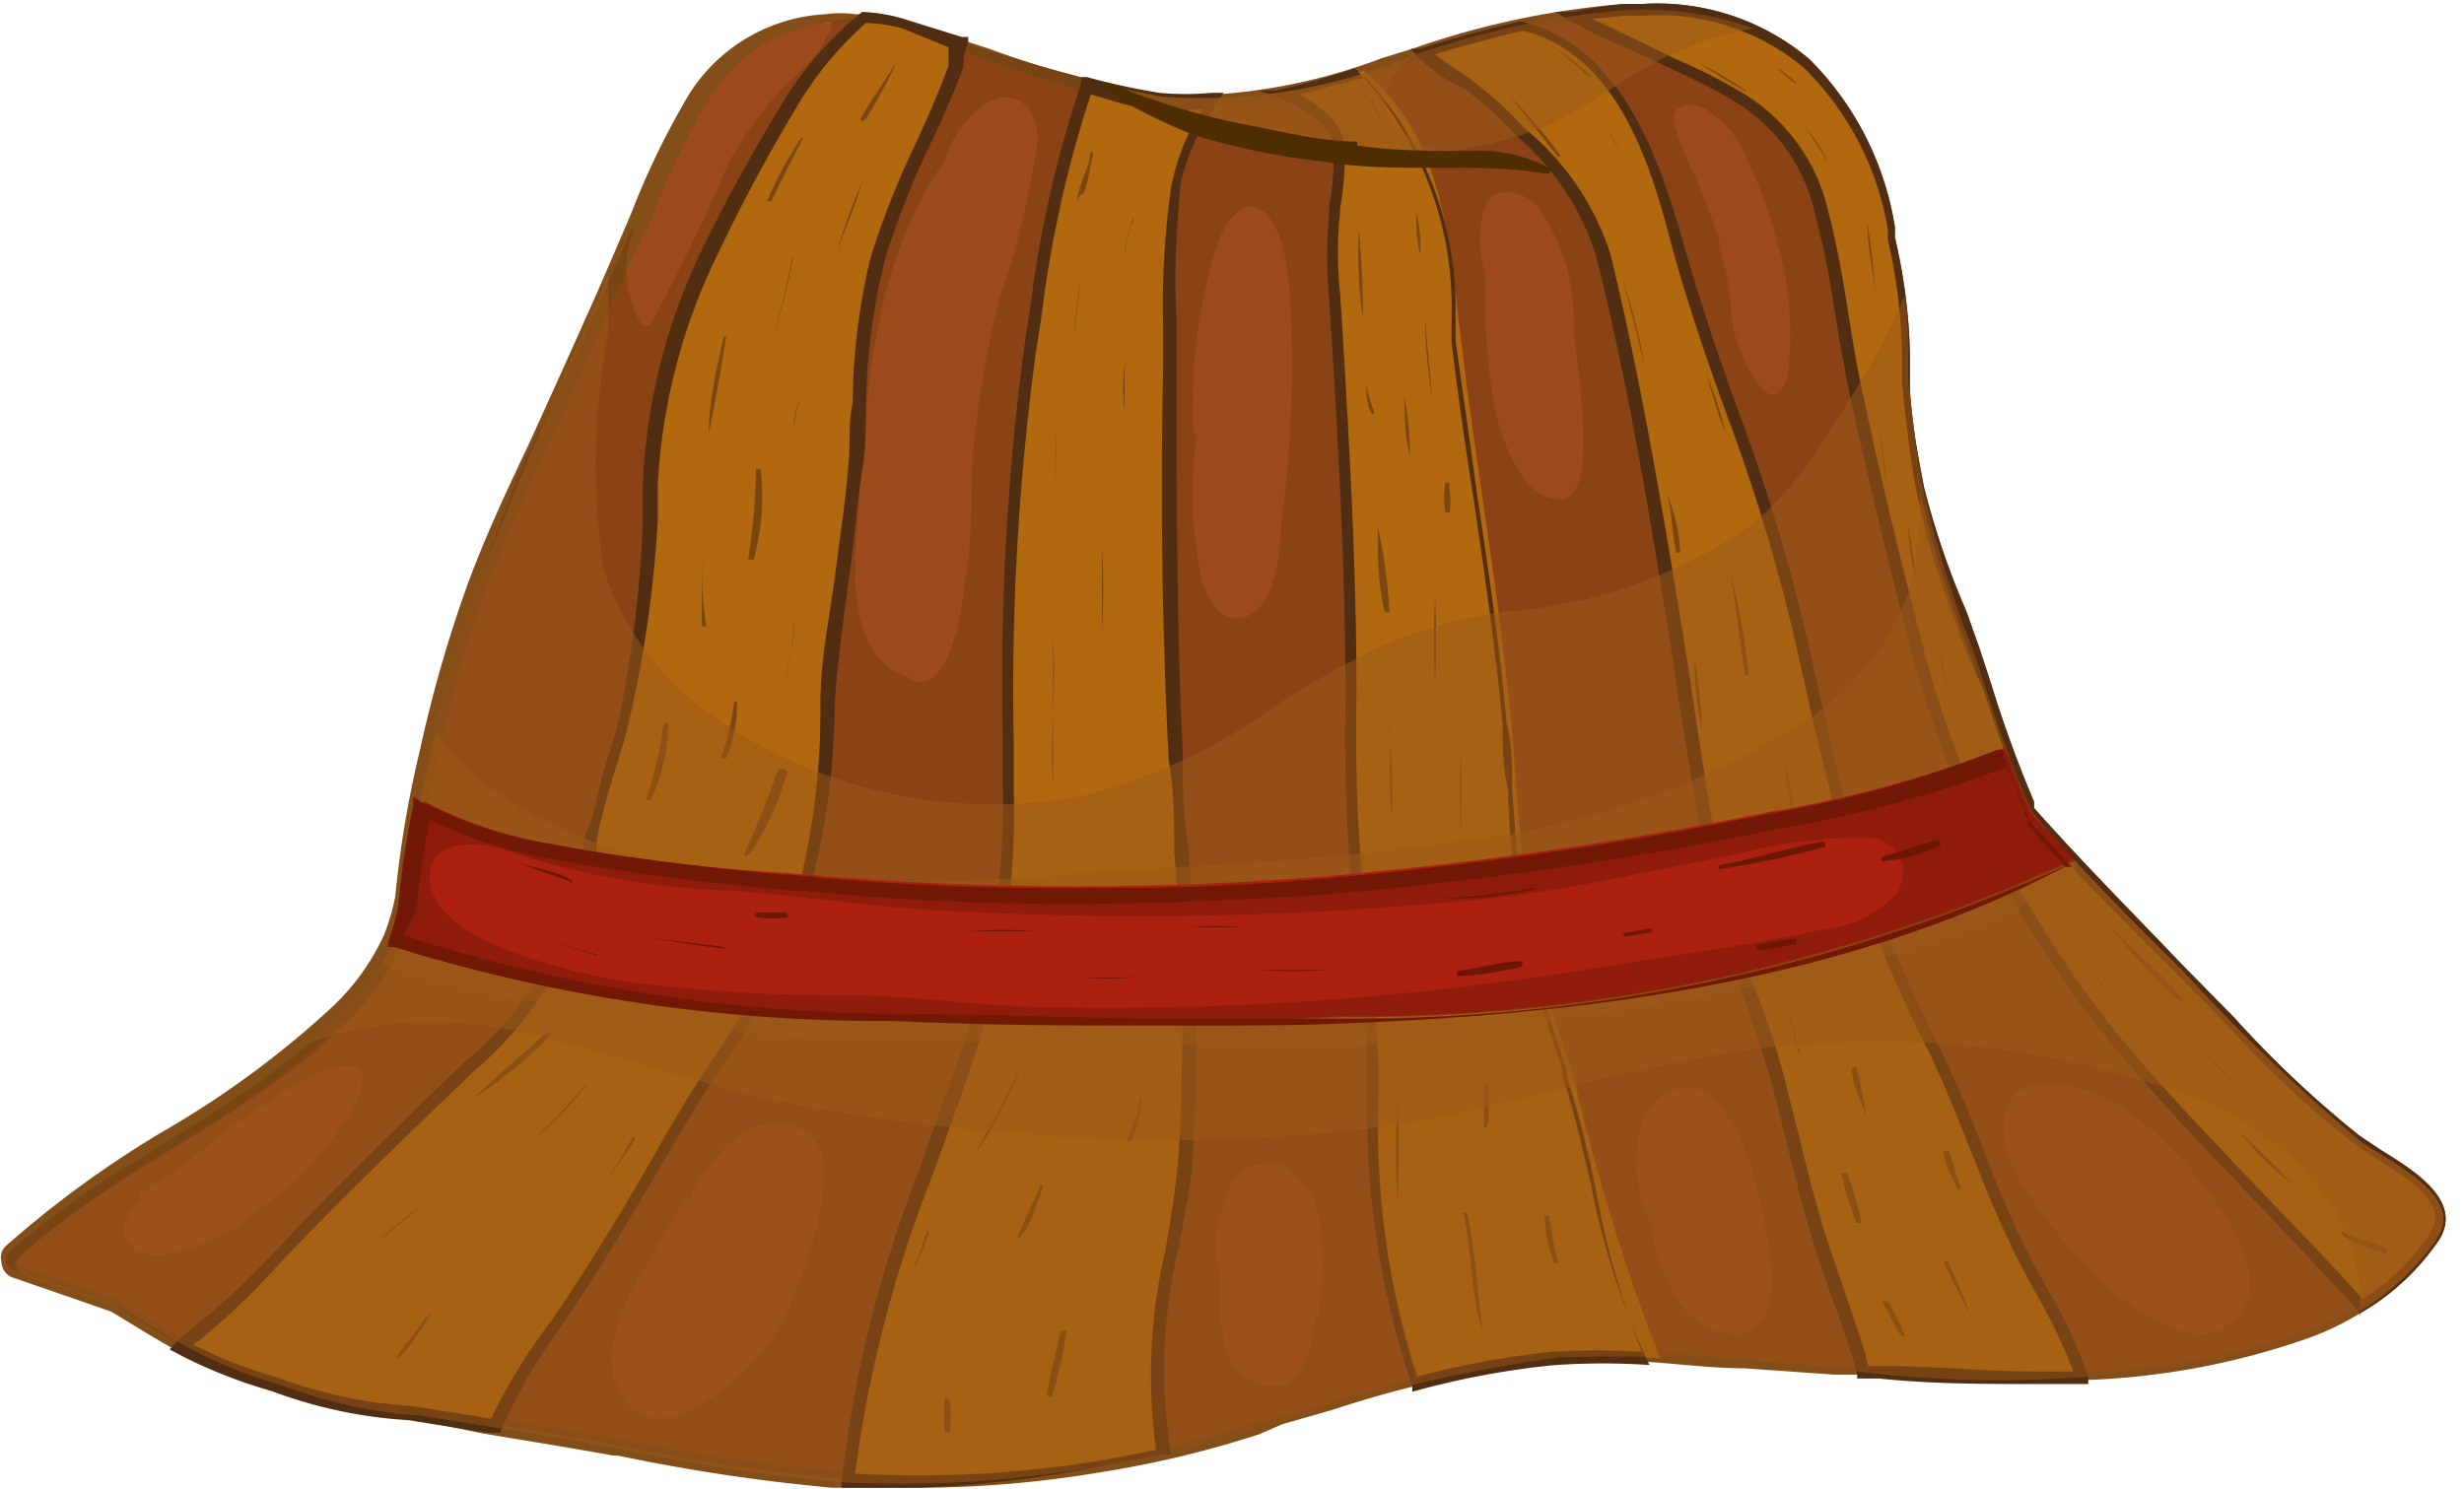 <svg xmlns="http://www.w3.org/2000/svg" viewBox="-0.018 -0.051 31.348 18.947"><title>Depositphotos_68062423_13</title><g data-name="Layer 2"><g data-name="Layer 1" style="isolation:isolate"><path d="M30 14.46a23.41 23.41 0 0 1-2.25-2.16c-.65-.64-1.3-1.29-1.9-2l-.07-.14c-.28-.63-.48-1.3-.7-1.95a15 15 0 0 1-.64-2.07c-.08-.45-.13-.9-.18-1.35v-.37a7.72 7.72 0 0 0-.21-1.58A3.87 3.87 0 0 0 23 .76a3.2 3.2 0 0 0-2.36-.68A10.61 10.61 0 0 0 18 .64a7 7 0 0 1-3.23.54 27.49 27.49 0 0 1-3.28-.94 1.75 1.75 0 0 0-.94 0 2.11 2.11 0 0 0-1.66 1 15.77 15.77 0 0 0-1 2.09c-.32.72-.63 1.44-1 2.16S6.3 6.79 6 7.5a16.67 16.67 0 0 0-.56 2 13.69 13.69 0 0 0-.33 1.89 3 3 0 0 1-.14.5 3 3 0 0 1-.69 1c-1.22 1.21-2.95 1.87-4.19 3a.14.14 0 0 0 .06.22l1.26.43c.31.19.62.39.94.55a6.25 6.25 0 0 0 1.13.44 5.85 5.85 0 0 0 1.72.37c.86.14 1.72.27 2.57.43a24.23 24.23 0 0 0 2.78.42A14.3 14.3 0 0 0 14 18.6a13.3 13.3 0 0 0 2-.48l.33-.08a18.88 18.88 0 0 1 3.49-.82 25.79 25.79 0 0 1 3.56.15 14.71 14.71 0 0 0 5.87-.37A3.41 3.41 0 0 0 31 15.69c.33-.55-.64-.96-1-1.23z" fill="#9d4b1c"/><path d="M11.63 18.88h-1.06a23.81 23.81 0 0 1-2.73-.41h-.06c-.55-.1-1.11-.19-1.65-.28L5.21 18a5.92 5.92 0 0 1-1.74-.37 6.31 6.31 0 0 1-1.13-.44c-.24-.12-.48-.27-.71-.41l-.23-.14-.4-.14-.87-.3A.22.22 0 0 1 0 16a.2.2 0 0 1 .05-.19 13.15 13.15 0 0 1 2-1.46 12 12 0 0 0 2.15-1.58 2.93 2.93 0 0 0 .67-.93 2.84 2.84 0 0 0 .14-.48 13.69 13.69 0 0 1 .32-1.89 16.78 16.78 0 0 1 .57-2c.23-.64.52-1.26.81-1.87l.1-.22c.26-.57.52-1.15.77-1.71l.19-.44.24-.56a10.09 10.09 0 0 1 .75-1.54 2.19 2.19 0 0 1 1.72-1 1.5 1.5 0 0 1 .39 0 2.18 2.18 0 0 1 .59.09c.36.1.73.23 1.08.34a13.58 13.58 0 0 0 2.17.6 3.83 3.83 0 0 0 .58 0 7.34 7.34 0 0 0 2.27-.47l.39-.12A10.6 10.6 0 0 1 20.63 0h.24A3 3 0 0 1 23 .7a3.87 3.87 0 0 1 1.09 2.14v.13a7.12 7.12 0 0 1 .19 1.46v.38c0 .39.09.87.18 1.34A10.29 10.29 0 0 0 25 7.73l.17.48.15.46a15.18 15.18 0 0 0 .54 1.48v.08c.62.7 1.3 1.38 1.89 2l.65.66A13.53 13.53 0 0 0 30 14.4l.27.18c.42.26 1.06.65.74 1.15A3.52 3.52 0 0 1 29.28 17a9.53 9.53 0 0 1-3.39.51c-.66 0-1.33 0-2-.07h-.58l-1.13-.08c-.55 0-1.13-.1-1.69-.1h-.73a14.45 14.45 0 0 0-2.83.63l-.63.18-.3.13a13.09 13.09 0 0 1-2 .48 14.09 14.09 0 0 1-2.37.2zM10.93.24a1.27 1.27 0 0 0-.35 0A2 2 0 0 0 9 1.21a9.83 9.83 0 0 0-.73 1.52L8 3.29l-.2.44c-.25.57-.51 1.15-.77 1.72l-.1.22c-.28.6-.57 1.23-.8 1.86a16.4 16.4 0 0 0-.56 2 13.48 13.48 0 0 0-.32 1.88 2.85 2.85 0 0 1-.15.52 3.07 3.07 0 0 1-.71 1 12.06 12.06 0 0 1-2.18 1.6A12.78 12.78 0 0 0 .18 16a.07.07 0 0 0 0 .05l.87.29.41.14.23.14c.23.14.46.29.7.41a6.3 6.3 0 0 0 1.11.43 5.92 5.92 0 0 0 1.71.36l.92.15c.54.09 1.11.18 1.66.28h.06a23.13 23.13 0 0 0 2.71.41 14.19 14.19 0 0 0 3.44-.13 13.33 13.33 0 0 0 1.94-.47l.34-.08.63-.18a14.82 14.82 0 0 1 2.87-.64h.74c.57 0 1.15 0 1.71.1l1.12.08h.58c.65 0 1.32.07 2 .07a9.38 9.38 0 0 0 3.33-.5 3.4 3.4 0 0 0 1.69-1.25c.22-.35-.18-.64-.69-.95l-.28-.19A13.35 13.35 0 0 1 28.32 13l-.65-.66c-.59-.59-1.28-1.27-1.91-2v-.13a15.51 15.51 0 0 1-.55-1.49L25 8.26l-.17-.48a10.51 10.51 0 0 1-.47-1.6c-.09-.47-.14-1-.18-1.36v-.38A6.86 6.86 0 0 0 24 3v-.13A3.75 3.75 0 0 0 22.93.81a2.88 2.88 0 0 0-2.06-.66h-.23A10.49 10.49 0 0 0 18 .72l-.39.12a7.47 7.47 0 0 1-2.28.47 3.78 3.78 0 0 1-.61 0 14 14 0 0 1-2.2-.6c-.35-.12-.71-.24-1.07-.34a1.94 1.94 0 0 0-.52-.13z" fill="#844e19"/><path d="M30 14.46a23.41 23.41 0 0 1-2.25-2.16c-.65-.64-1.3-1.29-1.9-2l-.07-.14c-.28-.63-.48-1.3-.7-1.95a15 15 0 0 1-.64-2.07c-.08-.45-.13-.9-.18-1.35v-.37a7.72 7.72 0 0 0-.21-1.58A3.87 3.87 0 0 0 23 .76a3.2 3.2 0 0 0-2.36-.68A10.61 10.61 0 0 0 18 .64a7 7 0 0 1-3.23.54 27.49 27.49 0 0 1-3.28-.94 1.75 1.75 0 0 0-.94 0 .24.24 0 0 1 0 .07A1.67 1.67 0 0 1 10 1a5.81 5.81 0 0 0-.74 1 22.57 22.57 0 0 1-1 2.07.08.08 0 0 1-.12 0 1.4 1.4 0 0 1-.1-1.18v-.08l-.17.39c-.32.72-.63 1.44-1 2.16S6.3 6.79 6 7.5a16.67 16.67 0 0 0-.56 2 13.69 13.69 0 0 0-.33 1.89 3 3 0 0 1-.14.5 3 3 0 0 1-.69 1c-1.22 1.21-2.95 1.87-4.19 3a.14.14 0 0 0 .06.22l1.26.43c.31.19.62.39.94.55a6.25 6.25 0 0 0 1.13.44 5.85 5.85 0 0 0 1.72.37c.86.14 1.72.27 2.57.43a24.23 24.23 0 0 0 2.78.42A14.3 14.3 0 0 0 14 18.6a13.3 13.3 0 0 0 2-.48l.33-.08a18.88 18.88 0 0 1 3.49-.82 25.79 25.79 0 0 1 3.56.15 14.71 14.71 0 0 0 5.87-.37A3.41 3.41 0 0 0 31 15.69c.33-.55-.64-.96-1-1.23zm-26.73.89a2.59 2.59 0 0 1-1.27.58c-.25 0-.52-.18-.42-.44a1.05 1.05 0 0 1 .19-.29.07.07 0 0 1 0-.08L2 15a4.6 4.6 0 0 1 .38-.27 8.62 8.62 0 0 1 1.58-1.09c.15-.07.6-.26.63 0s-.29.7-.49.94a3.73 3.73 0 0 1-.84.77zm3.47.46a5.45 5.45 0 0 1-1.12 1.1.9.9 0 0 1-1.33-.3c-.23-.46.39-1.1.68-1.41.51-.53 1.1-1 1.63-1.47a.07.07 0 0 1 .11 0 .55.55 0 0 1 .62 0c.83.5-.18 1.6-.6 2.08zm3.72-.68A5.25 5.25 0 0 1 9.79 17c-.3.45-1.5 1.58-1.94.63-.36-.8.52-1.72.83-2.42a.08.08 0 0 1 .09 0v-.06c.23-.38.59-.94 1.13-.9s.63.52.55.88zM10.53 4c-.06.53-.05 1.06-.06 1.59s.05 1.63-.54 2.13-.82-.82-.86-1.06a5.65 5.65 0 0 1 .07-2.63c.27-.9.74-1.73 1.07-2.61.17-.41.44-.83.91-.69.65.2 0 1.37-.15 1.68A4.63 4.63 0 0 0 10.53 4zm1 4.56c-.69-.21-.69-1.13-.66-1.67C11 5.28 11 3.4 12 2a1.32 1.32 0 0 1 .57-.76c.4-.18.63.16.61.5a10.51 10.51 0 0 1-.48 2 12.89 12.89 0 0 0-.33 1.89c-.05.54 0 1.09-.1 1.63-.03.23-.14 1.53-.69 1.35zm2.08 8c-.1.42-.47 2-1.23 1.72-.46-.17-.54-.77-.5-1.15a7.94 7.94 0 0 1 .37-1.56c.08-.4.26-.72.65-.78 1.1-.15.88 1.21.75 1.79zm1.06-13c-.08.54-.12 1.1-.17 1.64s-.16 1.29-.17 1.94a2.83 2.83 0 0 1-.25 1.4.08.08 0 0 1-.11 0c-.48-.21-.44-1.09-.46-1.49s0-1 0-1.56a8 8 0 0 1 0-1.11v-.33a.06.06 0 0 1 0-.06 9.28 9.28 0 0 1 .29-1.19c.06-.23.18-.68.52-.67a.45.45 0 0 1 .43.41 3.32 3.32 0 0 1-.04 1.05zm.49 1.88v-.35A6.47 6.47 0 0 1 15.49 3c.07-.18.28-.55.55-.37s.35.84.36 1.2a15 15 0 0 1-.12 2.79c0 .32-.07 1-.41 1.16s-.54-.23-.6-.46a5.12 5.12 0 0 1-.06-1.85zm1.54 11.27c0 .25-.1.79-.43.87a.65.65 0 0 1-.71-.54 2.86 2.86 0 0 1-.05-.83 1.68 1.68 0 0 1 .15-1.21.55.55 0 0 1 .68-.2 1 1 0 0 1 .44.86 4.39 4.39 0 0 1-.03 1.07zm1-10.44l-.06-.35a8.39 8.39 0 0 1-.29-1.65 2.4 2.4 0 0 1 .27-1.51.08.08 0 0 1 .1 0c.3.13.41.53.48.8a9.39 9.39 0 0 1 .2 1.33c.08.85.36 1.95-.13 2.73a.08.08 0 0 1-.12 0c-.34-.29-.33-.9-.4-1.33zm1.51 10.56c-.52 0-.75-.61-.88-1.13s-.35-1.09.06-1.31c.71-.38 1.06.64 1.19 1.1s.42 1.38-.32 1.36zm.58-10.54c-.46 0-.71-.8-.78-1.09a8.11 8.11 0 0 1-.13-1.76 1.45 1.45 0 0 1 0-.88c.13-.27.48-.17.65 0A2.44 2.44 0 0 1 20 4.07c0 .34.37 2.19-.16 2.24zm.83-3.23s-.08-.17-.12-.25c-.18-.33-.57-.79-.42-1.18a.08.08 0 0 1 .09-.05c.73.27.68 1.2.92 1.77S22 5 21.52 5.73a.08.08 0 0 1-.12 0 2.25 2.25 0 0 1-.55-1.26 12.78 12.78 0 0 1-.18-1.39zm1.48 13.86c-.71 0-1-.7-1.1-1.35a2.4 2.4 0 0 1-.18-.61c-.06-.36 0-.92.37-1.11s.65.11.8.34a3.27 3.27 0 0 1 .37 1c.07.34.45 1.69-.26 1.73zm.64-12.32c0 .14-.12.55-.35.28A1.78 1.78 0 0 1 22 3.79a3.81 3.81 0 0 0-.14-.69v-.07c-.09-.3-.21-.6-.33-.88a3.61 3.61 0 0 1-.25-.63c-.06-.23.19-.28.37-.2a1.36 1.36 0 0 1 .6.75 5.14 5.14 0 0 1 .35 1 4.13 4.13 0 0 1 .14 1.53zm2.16 12.22c-.35.18-.85-.4-1-.61a4.78 4.78 0 0 1-.55-1.46.94.94 0 0 1 0-.91c.55-.76 1.21.83 1.35 1.18a5.88 5.88 0 0 1 .3.98c.06.26.17.69-.1.82zm3.69-.38a.66.66 0 0 1-.81.46 2.76 2.76 0 0 1-1.25-.85 5 5 0 0 1-.74-.92 2 2 0 0 1-.19-.3c-.15-.29-.26-.94.2-1.05.92-.23 1.83.73 2.28 1.34.25.35.63.88.51 1.33z" style="mix-blend-mode:multiply" fill="#442600" opacity=".2"/><path d="M7.06 16.79c.56-.81 1.05-1.67 1.55-2.52A17.74 17.74 0 0 0 10 11.74a9.81 9.81 0 0 0 .47-2.85c.07-1 .26-2 .35-3a14.92 14.92 0 0 1 .28-2.71c.24-.85.69-1.61 1-2.44l.11-.31-.72-.19A2.15 2.15 0 0 0 11 .16a4.57 4.57 0 0 0-.88 1.06c-.4.63-.77 1.29-1.1 2a7.61 7.61 0 0 0-.75 2.94A18.7 18.7 0 0 1 8 9.05c-.11.48-.3 1-.4 1.44a11 11 0 0 1-.24 1.16 4.65 4.65 0 0 1-1.38 1.88c-.79.76-1.58 1.52-2.33 2.31a11.36 11.36 0 0 1-1.09 1.07l-.2.16h.07a6.25 6.25 0 0 0 1.13.44 5.85 5.85 0 0 0 1.72.37l1.07.17a6.8 6.8 0 0 1 .71-1.26z" fill="#b1680e"/><path d="M6.35 18.18h-.17l-1-.16a5.92 5.92 0 0 1-1.74-.37 6.31 6.31 0 0 1-1.13-.44l-.17-.09.11-.12.2-.17a8.84 8.84 0 0 0 .91-.83l.18-.19c.76-.81 1.56-1.58 2.33-2.33a4.56 4.56 0 0 0 1.36-1.85 5.74 5.74 0 0 0 .17-.76c0-.13 0-.27.07-.4s.13-.52.21-.77.14-.44.19-.67a14.9 14.9 0 0 0 .29-2.47v-.45a7.63 7.63 0 0 1 .76-3 22.31 22.31 0 0 1 1.11-2A4.6 4.6 0 0 1 10.95.1a2.2 2.2 0 0 1 .5.08l.77.24h.08v.07l-.06.18V.8c-.13.35-.28.69-.43 1a10.78 10.78 0 0 0-.56 1.42A8 8 0 0 0 11 5.08c0 .29 0 .58-.05.87s-.1.88-.16 1.31-.15 1.09-.19 1.64v.15a9.35 9.35 0 0 1-.46 2.71 10.1 10.1 0 0 1-1 1.79c-.16.25-.32.5-.47.76l-.1.17c-.46.78-.93 1.59-1.45 2.35a6.75 6.75 0 0 0-.75 1.29zm-3.91-1.12a6.27 6.27 0 0 0 1.08.42 5.92 5.92 0 0 0 1.71.36l1 .16A7.24 7.24 0 0 1 7 16.75c.52-.76 1-1.56 1.44-2.34l.1-.17c.15-.26.31-.51.47-.76a10 10 0 0 0 1-1.76A9.2 9.2 0 0 0 10.42 9v-.11c0-.55.12-1.11.19-1.65s.12-.86.16-1.3 0-.58.06-.86a8.09 8.09 0 0 1 .23-1.86 10.67 10.67 0 0 1 .57-1.44c.15-.33.3-.66.42-1V.55l-.59-.24A2 2 0 0 0 11 .24a4.41 4.41 0 0 0-.84 1A21.85 21.85 0 0 0 9.1 3.21a7.54 7.54 0 0 0-.75 2.92v.45A15.1 15.1 0 0 1 8 9.06c-.05.23-.12.46-.19.68s-.15.5-.21.76 0 .26-.07.39a5.75 5.75 0 0 1-.17.78A4.72 4.72 0 0 1 6 13.59c-.77.74-1.57 1.51-2.33 2.3l-.18.19a8.88 8.88 0 0 1-.93.89z" fill="#512d12"/><path d="M15.06 14.6a38.83 38.83 0 0 0-.13-5q-.12-2.52-.07-5A15.06 15.06 0 0 1 15 2.29a2.93 2.93 0 0 1 .46-1.07 3.64 3.64 0 0 1-.69 0 8.56 8.56 0 0 1-.92-.2 17.27 17.27 0 0 0-.73 3.37 36.38 36.38 0 0 0-.28 5.58 10 10 0 0 1-.27 2.56c-.22.79-.51 1.56-.79 2.33a15.6 15.6 0 0 0-1 4A14.23 14.23 0 0 0 14 18.6l.77-.15c-.28-1.27.23-2.57.29-3.85z" fill="#b1680e"/><path d="M11.64 18.88h-.95v-.08a15.7 15.7 0 0 1 1-4l.17-.49c.22-.6.44-1.22.61-1.84a9.9 9.9 0 0 0 .27-2.54v-.62a32.11 32.11 0 0 1 .28-5l.07-.45A14.61 14.61 0 0 1 13.74 1V.93h.07a9 9 0 0 0 .92.2 3.65 3.65 0 0 0 .67 0h.15l-.08.12a2.93 2.93 0 0 0-.46 1A10.64 10.64 0 0 0 14.95 4v.55c0 1.66 0 3.35.08 5 0 .39 0 .78.07 1.16a27.32 27.32 0 0 1 .06 3.84c0 .42-.11.85-.18 1.26a6.64 6.64 0 0 0-.11 2.57v.07h-.08l-.78.15a14.28 14.28 0 0 1-2.37.28zm-.78-.18a14.22 14.22 0 0 0 3.14-.17l.69-.13a7 7 0 0 1 .12-2.55c.07-.41.14-.84.17-1.25a27.09 27.09 0 0 0-.06-3.82c0-.39 0-.77-.07-1.16a69.97 69.97 0 0 1-.07-5v-.54a10.61 10.61 0 0 1 .1-1.74 2.77 2.77 0 0 1 .4-1 3.65 3.65 0 0 1-.56 0c-.27 0-.55-.1-.86-.19a14.82 14.82 0 0 0-.63 2.84l-.07.45a32.06 32.06 0 0 0-.28 5v.61a10.1 10.1 0 0 1-.27 2.58c-.17.63-.4 1.25-.61 1.85l-.18.49a15.85 15.85 0 0 0-.96 3.74z" fill="#512d12"/><path d="M20 13.64a13.16 13.16 0 0 1-.58-2.2c-.11-.75-.14-1.51-.21-2.27-.15-1.64-.45-3.27-.64-4.9-.16-1.27-.21-2.56-1.24-3.42-.35.11-.69.21-1 .28.34.16.7.37.73.72a3.77 3.77 0 0 1-.07.82 4.71 4.71 0 0 0 0 1c.11 1.71.21 3.42.21 5.14a22.54 22.54 0 0 0 .1 2.66c.09.73.16 1.45.18 2.19a11.31 11.31 0 0 0 .57 3.9 10.44 10.44 0 0 1 1.78-.33 9.39 9.39 0 0 1 1.27 0 26.16 26.16 0 0 1-1.1-3.59z" fill="#b1680e"/><path d="M17.95 17.66v-.07a10.76 10.76 0 0 1-.57-3.73v-.19c0-.64-.08-1.31-.18-2.18a22.57 22.57 0 0 1-.1-2.65c0-1.7-.1-3.4-.21-5.13a5 5 0 0 1 0-1v-.12a3.6 3.6 0 0 0 .06-.74c0-.31-.36-.5-.68-.65L16 1.1h.22a10.45 10.45 0 0 0 1-.28 4.36 4.36 0 0 1 1.23 3.14v.34c.08.68.18 1.36.28 2 .14.94.28 1.92.37 2.88 0 .27 0 .55.07.82 0 .48.07 1 .14 1.45a12.91 12.91 0 0 0 .55 2.1v.09c.15.45.25.92.36 1.37a10.13 10.13 0 0 0 .69 2.19l.06.12H21a9 9 0 0 0-1.25 0 10.61 10.61 0 0 0-1.77.33zM16.51 1.15c.29.16.56.36.58.68a3.56 3.56 0 0 1-.06.77v.06a4.66 4.66 0 0 0 0 1c.11 1.74.21 3.44.21 5.14a22.12 22.12 0 0 0 .1 2.63c.11.88.16 1.55.18 2.19v.19a10.89 10.89 0 0 0 .48 3.66 10.46 10.46 0 0 1 1.73-.32 9.09 9.09 0 0 1 1.14 0 10.8 10.8 0 0 1-.6-2.15c-.1-.45-.21-.92-.36-1.36v-.09a12.76 12.76 0 0 1-.55-2.12c-.07-.49-.11-1-.14-1.46 0-.27 0-.55-.07-.82-.09-1-.23-1.93-.37-2.87-.09-.66-.19-1.35-.28-2v-.34a4.31 4.31 0 0 0-1.14-3c-.31.06-.58.15-.85.21z" fill="#512d12"/><path d="M25.73 16c-.39-.75-.64-1.54-1-2.3a20.18 20.18 0 0 1-1.11-2.7c-.28-.92-.48-1.86-.7-2.8a22.94 22.94 0 0 0-.8-2.87 35.4 35.4 0 0 1-.73-2.2c-.31-1.06-.74-2.57-2-2.87-.43.1-.86.22-1.27.35a3.84 3.84 0 0 0 .55.41 4.65 4.65 0 0 1 .65.58 3.5 3.5 0 0 1 1.11 1.6c.42 1.75.71 3.53 1 5.31.15.93.28 1.86.46 2.79s.53 1.51.74 2.28.39 1.66.66 2.46c.16.45.33.9.45 1.36.92 0 1.85.11 2.77.07a9.14 9.14 0 0 0-.78-1.47z" fill="#b1680e"/><path d="M25.89 17.56c-.66 0-1.34 0-2-.07h-.28v-.05c-.09-.34-.21-.68-.33-1l-.12-.35c-.19-.54-.32-1.1-.46-1.65-.07-.28-.13-.55-.21-.82s-.21-.65-.33-1a8.46 8.46 0 0 1-.41-1.32c-.14-.75-.26-1.51-.38-2.25l-.08-.54c-.26-1.64-.55-3.5-1-5.3a3.33 3.33 0 0 0-1-1.52l-.07-.07a4.5 4.5 0 0 0-.62-.55L18.45 1A2.59 2.59 0 0 1 18 .66l-.07-.09h.12c.41-.13.84-.25 1.28-.35 1.35.32 1.8 1.89 2.1 2.93.19.66.42 1.36.73 2.2A23.52 23.52 0 0 1 23 8.19l.05.23c.19.85.39 1.72.64 2.57a17.25 17.25 0 0 0 1 2.35l.15.33c.15.32.28.66.41 1s.36.89.58 1.32l.2.36a5.9 5.9 0 0 1 .52 1.12v.09h-.67zm-2.14-.23h.16c.65 0 1.32.07 2 .07h.45a6.57 6.57 0 0 0-.48-1l-.2-.37a14.37 14.37 0 0 1-.58-1.33c-.13-.32-.26-.65-.41-1l-.15-.33a17.16 17.16 0 0 1-1-2.37c-.26-.85-.46-1.73-.65-2.58l-.05-.23A23 23 0 0 0 22 5.36c-.31-.84-.54-1.54-.73-2.21C21 2.1 20.59.65 19.36.34c-.38.09-.76.19-1.12.3a3.74 3.74 0 0 0 .31.22l.13.09a4.81 4.81 0 0 1 .64.57l.07.07a3.43 3.43 0 0 1 1.08 1.59c.44 1.81.73 3.67 1 5.31l.08.55c.11.73.23 1.5.38 2.24a8.22 8.22 0 0 0 .4 1.3c.12.32.24.65.33 1l.21.82c.13.54.27 1.1.46 1.63l.12.35c.1.3.22.62.3.94z" fill="#512d12"/><path d="M30 14.46a23.41 23.41 0 0 1-2.25-2.16c-.65-.64-1.3-1.29-1.9-2l-.07-.14c-.28-.63-.48-1.3-.7-1.95a15 15 0 0 1-.64-2.07c-.08-.45-.13-.9-.18-1.35v-.37a7.72 7.72 0 0 0-.21-1.58A3.87 3.87 0 0 0 23 .76a3.2 3.2 0 0 0-2.36-.68 5.88 5.88 0 0 0-.64.06c.26.16.58.28.82.4.4.2.83.37 1.21.6a2.29 2.29 0 0 1 1.15 1.5c.2.76.28 1.54.44 2.31q.31 1.52.71 3a13.27 13.27 0 0 0 2.53 5.17c1 1.2 2.14 2.28 3.18 3.44a2.91 2.91 0 0 0 1-.9c.29-.52-.68-.93-1.04-1.2z" fill="#b1680e"/><path d="M30 16.7v-.05c-.42-.47-.86-.92-1.28-1.37-.64-.67-1.3-1.35-1.9-2.08A13.22 13.22 0 0 1 24.24 8c-.26-1-.5-2-.72-3-.06-.31-.12-.63-.17-.93-.07-.46-.15-.92-.27-1.37A2.22 2.22 0 0 0 22 1.21c-.25-.15-.52-.28-.79-.4l-.42-.2-.28-.12a5.51 5.51 0 0 1-.56-.28L19.77.1h.22a6.19 6.19 0 0 1 .64-.1h.24A3 3 0 0 1 23 .7a3.87 3.87 0 0 1 1.09 2.14v.13a7.12 7.12 0 0 1 .19 1.46v.38c0 .39.09.87.18 1.34A10.29 10.29 0 0 0 25 7.73l.17.48.15.46a15.18 15.18 0 0 0 .54 1.48v.08c.62.7 1.3 1.38 1.89 2l.65.66A13.53 13.53 0 0 0 30 14.4l.27.18c.42.26 1.06.65.74 1.15a3 3 0 0 1-1 .93zM20.24.19l.34.16.27.13.41.2c.27.12.55.25.8.4a2.37 2.37 0 0 1 1.18 1.55c.12.46.2.93.27 1.39.05.3.1.62.17.93.21 1 .45 2 .71 3a13.14 13.14 0 0 0 2.52 5.14c.59.72 1.25 1.4 1.89 2.07.41.43.84.87 1.24 1.32a2.81 2.81 0 0 0 .86-.84c.22-.35-.18-.64-.69-.95l-.28-.19a13.35 13.35 0 0 1-1.61-1.5c-.21-.22-.43-.44-.65-.66-.59-.59-1.28-1.27-1.91-2v-.14a15.51 15.51 0 0 1-.55-1.49L25 8.26l-.17-.48a10.51 10.51 0 0 1-.47-1.6c-.09-.47-.14-1-.18-1.36v-.38A6.86 6.86 0 0 0 24 3v-.13A3.75 3.75 0 0 0 22.93.81a2.88 2.88 0 0 0-2.06-.66h-.23z" fill="#512d12"/><path d="M10.17 1.71a5.19 5.19 0 0 0-.43.8h.06c.12-.28.27-.54.4-.81.02 0-.02-.01-.03.01z" fill="#7b4710"/><path d="M10.06 3.24c-.06.34-.16.67-.23 1 .08-.34.18-.67.24-1h-.01z" fill="#7b4710"/><path d="M10.19 4.88a4.15 4.15 0 0 0-.11.5c0-.17.07-.33.11-.5s0-.02 0 0z" fill="#7b4710"/><path d="M9.19 4.23C9.1 4.64 9 5.05 9 5.47c.08-.41.16-.83.22-1.24h-.03z" fill="#7b4710"/><path d="M10.94 2.29a7.13 7.13 0 0 0-.31.86c.1-.29.23-.56.31-.86.06-.01.01-.02 0 0z" fill="#7b4710"/><path d="M11.35.8c-.14.22-.29.43-.42.66 0 0 0 .07.07 0a6.81 6.81 0 0 0 .37-.68s-.02.01-.02.02z" fill="#7b4710"/><path d="M9.66 5.92H9.6a8.29 8.29 0 0 1-.1 1.15h.07a3 3 0 0 0 .09-1.15z" fill="#7b4710"/><path d="M8.91 7v.92h.06c-.05-.27-.06-.58-.06-.92z" fill="#7b4710"/><path d="M10.09 7.85c0 .25-.07.49-.11.74a5.34 5.34 0 0 0 .11-.74z" fill="#7b4710"/><path d="M9.32 8.89a3.36 3.36 0 0 1-.16.69s.05.05.07 0a1.82 1.82 0 0 0 .13-.7s-.04-.01-.04.01z" fill="#7b4710"/><path d="M8.42 9.19a4.9 4.9 0 0 1-.22.94h.06a2.22 2.22 0 0 0 .22-1s-.05.03-.06.06z" fill="#7b4710"/><path d="M9.88 9.74a10.76 10.76 0 0 1-.43 1.07s0 .08.07 0A3.39 3.39 0 0 0 10 9.76s-.11-.06-.12-.02z" fill="#7b4710"/><path d="M6.88 5.37c-.1 0-.08.14 0 .14s.12-.14 0-.14z" fill="#7b4710"/><path d="M13.85 1.9c0 .17-.12.34-.15.52s0 0 .05 0 .1-.35.14-.52c0-.02-.03-.02-.04 0z" fill="#7b4710"/><path d="M13.72 3.51c0 .23-.06.47-.07.7 0-.23.06-.47.07-.7z" fill="#7b4710"/><path d="M14.39 2.78a1.9 1.9 0 0 0-.1.39c0-.13.06-.26.09-.39s.02-.02.01 0z" fill="#7b4710"/><path d="M14.29 4.57a2.48 2.48 0 0 0 0 .61v-.6c.03-.03 0-.03 0-.01z" fill="#7b4710"/><path d="M14.24 5.83v.22c0 .08 0 0 0 0v-.22z" fill="#7b4710"/><path d="M13.41 5.35v.76q.01-.38 0-.76z" fill="#7b4710"/><path d="M14 6.9v1.09a8.6 8.6 0 0 0 0-1.09z" fill="#7b4710"/><path d="M13.38 8.09v1.85c-.04-.62.04-1.23 0-1.85z" fill="#7b4710"/><path d="M14.25 9.23v.47c0 .16 0 0 0 0v-.47z" fill="#7b4710"/><path d="M17.27 2.87A5.94 5.94 0 0 0 17.32 4c.01-.39-.02-.76-.05-1.13z" fill="#7b4710"/><path d="M18 2.64c0 .18 0 .36.05.54a1.73 1.73 0 0 0-.05-.54z" fill="#7b4710"/><path d="M17.85 5c0 .25 0 .49.07.74a4.15 4.15 0 0 0-.07-.74z" fill="#7b4710"/><path d="M17.36 4.83s0 .22.05.34.06 0 .05 0-.08-.22-.1-.34z" fill="#7b4710"/><path d="M18.11 4a7.34 7.34 0 0 0 .09 1c-.03-.36-.06-.68-.09-1z" fill="#7b4710"/><path d="M17.51 6.65c0 .36 0 .73.09 1.09h.06a6.33 6.33 0 0 0-.15-1.09z" fill="#7b4710"/><path d="M18.42 6.09h-.05a1.22 1.22 0 0 0 0 .38h.06c.01-.13 0-.25-.01-.38z" fill="#7b4710"/><path d="M18.24 7.57a10.58 10.58 0 0 0 0 1.08 10.76 10.76 0 0 0 0-1.08z" fill="#7b4710"/><path d="M17.63 9.08s-.05 0 0 0c.08.41 0 .82.06 1.22a7.29 7.29 0 0 0-.06-1.22z" fill="#7b4710"/><path d="M18.57 9.52a8.84 8.84 0 0 0 0 1.06V9.52c.05-.02 0-.03 0 0z" fill="#7b4710"/><path d="M17.06 1.33a.84.84 0 0 1 .14.23s.06 0 0 0a.61.61 0 0 0-.14-.23z" fill="#7b4710"/><path d="M17.39 1.2s-.06 0 0 0 .14.26.23.39c-.08-.13-.16-.26-.23-.39z" fill="#7b4710"/><path d="M19.83 1.92a6.34 6.34 0 0 0-.65-.76l.62.78s.05.01.03-.02z" fill="#7b4710"/><path d="M20.23.93a2.74 2.74 0 0 0-.51-.4c.18.12.33.28.5.41l.01-.01z" fill="#7b4710"/><path d="M20.43 1.62a1.09 1.09 0 0 1 .16.27.78.78 0 0 0-.16-.27z" fill="#7b4710"/><path d="M20.78 2.45l.1.3z" fill="#7b4710"/><path d="M20.63 3.51c.1.37.19.74.28 1.11a8.47 8.47 0 0 0-.28-1.11z" fill="#7b4710"/><path d="M21.69 4.71c.08.26.15.52.25.77 0 0 .05 0 0 0a4.49 4.49 0 0 0-.25-.77z" fill="#7b4710"/><path d="M21.19 6.24c.07.24.06.49.12.74h.05a2.15 2.15 0 0 0-.17-.74z" fill="#7b4710"/><path d="M21.54 8.31a4.12 4.12 0 0 0 .1.95 8.1 8.1 0 0 0-.1-.95z" fill="#7b4710"/><path d="M22 7.25c.07.43.12.86.18 1.29h.05A8.76 8.76 0 0 0 22 7.25z" fill="#7b4710"/><path d="M22.69 9.68c0 .25.08.5.14.76 0 0 .05 0 0 0a5.09 5.09 0 0 0-.14-.76z" fill="#7b4710"/><path d="M22.19 1.1a4.19 4.19 0 0 0-.6-.35c.2.12.39.25.6.36 0 .03.01 0 0-.01z" fill="#7b4710"/><path d="M22.83 1a2.14 2.14 0 0 0-.24-.19 1.74 1.74 0 0 0 .23.2s.02-.01.01-.01z" fill="#7b4710"/><path d="M22.95 1.59a2 2 0 0 1 .28.43 1.06 1.06 0 0 0-.28-.43z" fill="#7b4710"/><path d="M23.74 2.79c0 .3.07.59.1.89-.02-.3-.05-.59-.1-.89z" fill="#7b4710"/><path d="M23.86 5.22s-.05 0 0 0c.06.29.07.59.12.88a7.48 7.48 0 0 0-.12-.88z" fill="#7b4710"/><path d="M24.26 6.64c0 .26.05.52.12.77-.04-.25-.07-.51-.12-.77z" fill="#7b4710"/><path d="M24.64 8.22a4.2 4.2 0 0 0 .14.56 4.2 4.2 0 0 0-.14-.56z" fill="#7b4710"/><path d="M25.11 9.34a2.13 2.13 0 0 0 .09.25 1.49 1.49 0 0 0-.09-.25z" fill="#7b4710"/><path d="M6.94 13.08c-.31.29-.64.56-.94.85a5.27 5.27 0 0 0 1-.83s-.05-.03-.06-.02z" fill="#76450e"/><path d="M7.43 13.75a6.81 6.81 0 0 1-.67.7 3.45 3.45 0 0 0 .68-.7s0-.02-.01 0z" fill="#76450e"/><path d="M5.43 15.21c-.22.19-.46.36-.68.56.23-.18.47-.36.68-.56.05.01.02-.02 0 0z" fill="#76450e"/><path d="M5.38 16.74c-.09.14-.21.27-.31.42s0 .05.05 0 .21-.27.3-.42-.02-.02-.04 0z" fill="#76450e"/><path d="M8.06 14.45a9.5 9.5 0 0 1-.71.95 5 5 0 0 0 .69-1s.02.04.02.05z" fill="#76450e"/><path d="M8.58 13.11l-.18.23a1.28 1.28 0 0 0 .19-.23s0-.01-.01 0z" fill="#76450e"/><path d="M13 13.44c-.19.41-.41.81-.62 1.21a6 6 0 0 0 .62-1.19v-.02z" fill="#76450e"/><path d="M11.77 15.63a3.63 3.63 0 0 1-.19.5 2 2 0 0 0 .22-.51s-.02-.03-.03.01z" fill="#76450e"/><path d="M13.21 15.06c-.08.18-.17.36-.25.55s0 .07.07 0a4.07 4.07 0 0 0 .22-.56s-.03-.05-.04.01z" fill="#76450e"/><path d="M14.48 13.94c0 .18-.11.35-.16.52h.06a1.68 1.68 0 0 0 .13-.54s-.03.01-.03.02z" fill="#76450e"/><path d="M13.48 16.88c-.06.27-.14.54-.18.82 0 0 .06.05.07 0a5.14 5.14 0 0 0 .18-.82h-.07z" fill="#76450e"/><path d="M12 17.76a2.7 2.7 0 0 0 0 .41h.07a2.65 2.65 0 0 0 0-.4s-.07-.06-.07-.01z" fill="#76450e"/><path d="M17.76 13.91a12.27 12.27 0 0 0 0 1.33 12.24 12.24 0 0 0 0-1.33z" fill="#76450e"/><path d="M18.92 13.75h-.06v.48c0 .16.06 0 .06 0v-.48z" fill="#76450e"/><path d="M18.65 15.38h-.05c.11.5.09 1 .24 1.5-.06-.5-.09-1-.19-1.5z" fill="#76450e"/><path d="M19.69 15.42h-.06a2.35 2.35 0 0 0 .12.6h.06c-.06-.21-.09-.4-.12-.6z" fill="#76450e"/><path d="M22.72 12.79c.05.16.08.33.13.5s.05 0 0 0a1.87 1.87 0 0 0-.13-.5z" fill="#76450e"/><path d="M23.6 13.53h-.06c0 .23.14.44.19.66a6.27 6.27 0 0 0-.13-.66z" fill="#76450e"/><path d="M23.48 14.88h-.07a3.75 3.75 0 0 0 .19.63h.06a3.14 3.14 0 0 0-.18-.63z" fill="#76450e"/><path d="M24.76 16h-.05c.1.23.23.46.34.69a6 6 0 0 0-.29-.69z" fill="#76450e"/><path d="M24.21 16.92a4 4 0 0 0-.21-.41h-.07l.21.4s.1.09.07.01z" fill="#76450e"/><path d="M24.78 14.59h-.07c0 .15.09.3.15.44s.07 0 .06 0-.1-.29-.14-.44z" fill="#76450e"/><path d="M26.87 12.71c-.11-.16-.22-.33-.32-.5s.21.33.33.49l-.01.01z" fill="#76450e"/><path d="M27.76 12.67c-.28-.35-.65-.63-1-1a11 11 0 0 0 .92 1s.1.03.08 0z" fill="#76450e"/><path d="M28.45 13.75a4.93 4.93 0 0 0-.43-.4 4.69 4.69 0 0 0 .43.4s.01.02 0 0z" fill="#76450e"/><path d="M29.13 15c-.21-.23-.44-.44-.66-.66 0 0-.06 0 0 0a3.43 3.43 0 0 0 .67.67s.01.06-.01-.01z" fill="#76450e"/><path d="M30.32 15.06a4.36 4.36 0 0 1-.43-.25s-.07 0 0 0a1.91 1.91 0 0 0 .45.26l-.02-.01z" fill="#76450e"/><path d="M30.32 15.82c-.15-.07-.32-.1-.47-.17s-.08 0 0 .06a2.11 2.11 0 0 0 .47.19c.02.02.06-.05 0-.08z" fill="#76450e"/><path d="M30 14.46a23.41 23.41 0 0 1-2.25-2.16c-.65-.64-1.3-1.29-1.9-2a22.56 22.56 0 0 1-2.58.8c-1.14.27-2.31.35-3.48.51s-2.2.3-3.32.35-2.41 0-3.62 0-2.3 0-3.45-.1-2.1-.32-3.16-.44l-1-.12v.15a3 3 0 0 1-.14.5 3 3 0 0 1-.69 1c-1.22 1.21-2.95 1.87-4.19 3a.14.14 0 0 0 .06.22l1.26.43c.31.19.62.39.94.55a6.25 6.25 0 0 0 1.13.44 5.85 5.85 0 0 0 1.72.37c.86.14 1.72.27 2.57.43a24.23 24.23 0 0 0 2.78.42A14.3 14.3 0 0 0 14 18.6a13.3 13.3 0 0 0 2-.48l.33-.08a18.88 18.88 0 0 1 3.49-.82 25.79 25.79 0 0 1 3.56.15 14.71 14.71 0 0 0 5.87-.37A3.41 3.41 0 0 0 31 15.69c.33-.55-.64-.96-1-1.23z" style="mix-blend-mode:multiply" fill="#9e5a19" opacity=".5"/><path d="M16.18 1.82a6.38 6.38 0 0 0 3.42-.24c.53-.23 1-.61 1.48-.86a4.62 4.62 0 0 1 1.2-.41 4.08 4.08 0 0 0-1.64-.23A10.61 10.61 0 0 0 18 .64a7 7 0 0 1-3.23.54l-.55-.11a3.92 3.92 0 0 0 1.96.75z" style="mix-blend-mode:multiply" fill="#9e5a19" opacity=".5"/><path d="M17.89 1.67a.5.5 0 0 1-.15-.79A1.16 1.16 0 0 1 18 .62v.02a7 7 0 0 1-3.23.54l-.55-.11a3.92 3.92 0 0 0 2 .75 9 9 0 0 0 2.13.09 2.8 2.8 0 0 1-.46-.24z" style="mix-blend-mode:multiply" fill="#9e5a19" opacity=".5"/><path d="M30 14.46a23.41 23.41 0 0 1-2.25-2.16c-.65-.64-1.3-1.29-1.9-2l-.07-.14c-.28-.63-.48-1.3-.7-1.95a15 15 0 0 1-.64-2.07c-.08-.45-.13-.9-.18-1.35v-.37a4.52 4.52 0 0 0-.05-.71l-.06.17a12.5 12.5 0 0 1-.9 1.56 4.38 4.38 0 0 1-1 1.2 6.27 6.27 0 0 1-3.11 1.09 6.1 6.1 0 0 0-1.65.47 13 13 0 0 0-1.24.7 7.18 7.18 0 0 1-2.55 1.19 6.23 6.23 0 0 1-4.61-1 3.66 3.66 0 0 1-1.43-1.9 9 9 0 0 1 .06-3v-.74c-.29.65-.57 1.31-.87 2S6.3 6.79 6 7.5a16.67 16.67 0 0 0-.56 2 13.69 13.69 0 0 0-.33 1.89 3 3 0 0 1-.14.5 3 3 0 0 1-.69 1l-.37.33a5 5 0 0 1 1.51-.27 6.58 6.58 0 0 1 1.58.22c1.18.31 2.3.71 3.51.91a28 28 0 0 0 3.68.36 19.82 19.82 0 0 0 3.56-.18c1.15-.18 2.25-.53 3.4-.75a11.85 11.85 0 0 1 6.54.33 3.71 3.71 0 0 1 2 1.52 2.27 2.27 0 0 1 .31 1.26 2.94 2.94 0 0 0 1-.93c.33-.55-.64-.96-1-1.23z" style="mix-blend-mode:multiply" fill="#9e5a19" opacity=".5"/><path d="M6.24 12.6c.83.13 1.66.3 2.5.41s1.62.15 2.43.19h2.9c.73 0 1.67.12 2.5.09a20.29 20.29 0 0 0 2.53-.27 41.13 41.13 0 0 0 4.85-.89 8.52 8.52 0 0 0 1.7-.62 3 3 0 0 0 .76-.53c-.21-.22-.42-.44-.61-.67l-.07-.14c-.28-.63-.48-1.3-.7-1.95a16.06 16.06 0 0 1-.62-2 5.93 5.93 0 0 1-.14 1.26A3.36 3.36 0 0 1 23 9.09a10.11 10.11 0 0 1-4.32 1.54c-1.67.27-3.37.32-5.05.44a22.8 22.8 0 0 1-4.13 0 6.34 6.34 0 0 1-3.35-1.14 3.56 3.56 0 0 1-.62-.67l-.06.27a13.69 13.69 0 0 0-.33 1.89 3 3 0 0 1-.14.5 2 2 0 0 1-.15.29l.35.12a5 5 0 0 0 1.04.27z" style="mix-blend-mode:multiply" fill="#9e5a19" opacity=".5"/><path d="M11.34 12.88c1.9.06 3.8.09 5.69 0a21.89 21.89 0 0 0 9.34-2l-.54-.59-.07-.14c-.1-.23-.19-.46-.27-.69a15.29 15.29 0 0 1-3 .82 49.18 49.18 0 0 1-5.9.84 39.73 39.73 0 0 1-6.56-.06C9 11 8 10.89 7 10.69a5.53 5.53 0 0 1-1.62-.54 11.62 11.62 0 0 0-.19 1.27 2.87 2.87 0 0 1-.14.47 20.65 20.65 0 0 0 6.29.99z" fill="#ac2010"/><path d="M14.75 13c-1 0-2.1 0-3.42-.06A20.86 20.86 0 0 1 5 12h-.08v-.07a2.79 2.79 0 0 0 .13-.46 11.13 11.13 0 0 1 .19-1.27v-.11l.1.06a5.29 5.29 0 0 0 1.6.53c1 .19 2 .3 3 .4h.09a33.34 33.34 0 0 0 3.44.17c1 0 2 0 3.1-.1a48.89 48.89 0 0 0 5.89-.84 14.68 14.68 0 0 0 2.93-.82h.08v.08c.07.19.16.44.27.68v.08l.53.58.07.07h-.09c-3 1.58-6.6 1.9-9.38 2-.56.02-1.31.02-2.12.02zm-9.64-1.15a20.86 20.86 0 0 0 6.23 1c1.31 0 2.4.06 3.41.06h2.28a22.12 22.12 0 0 0 9.22-1.94l-.47-.52v-.14c-.1-.21-.18-.43-.25-.61a15.2 15.2 0 0 1-2.89.79 48.38 48.38 0 0 1-5.91.85c-1.12.07-2.14.11-3.11.11a33.68 33.68 0 0 1-3.46-.17H10c-1-.1-2-.21-3-.4a5.78 5.78 0 0 1-1.55-.5 11.27 11.27 0 0 0-.17 1.16 3.13 3.13 0 0 1-.17.31z" fill="#721806"/><path d="M25.84 10.32l-.07-.14c-.1-.23-.19-.46-.27-.69a15.29 15.29 0 0 1-3 .82 49.18 49.18 0 0 1-5.9.84 39.73 39.73 0 0 1-6.56-.06C9 11 8 10.89 7 10.69a5.53 5.53 0 0 1-1.62-.54 11.62 11.62 0 0 0-.19 1.27 2.87 2.87 0 0 1-.14.47 20.65 20.65 0 0 0 6.33 1c1.9.06 3.8.09 5.69 0a21.89 21.89 0 0 0 9.34-2zm-1.65.78a.53.53 0 0 1-.06.19 1.38 1.38 0 0 1-.93.48c-.83.18-1.67.3-2.52.43a38.55 38.55 0 0 1-7.18.57c-.89 0-1.78-.14-2.67-.16a19.92 19.92 0 0 1-3-.19c-.64-.12-2.38-.5-2.38-1.31 0-.5.62-.46 1-.33a9.67 9.67 0 0 0 2.83.5c1 .08 2 .24 3 .27a43.38 43.38 0 0 0 6.94-.2c.95-.13 1.88-.34 2.82-.52a6.11 6.11 0 0 1 1.75-.22.45.45 0 0 1 .4.49z" style="mix-blend-mode:multiply" fill="#721806" opacity=".5"/><path d="M7.24 11.14C7 11 6.72 11 6.46 10.88c.25.1.51.2.77.28.03.05.05 0 .01-.02z" fill="#6b1704"/><path d="M7.59 12.1l-.78-.22.78.23s.03 0 0-.01z" fill="#6b1704"/><path d="M9.2 12c-.33-.05-.65-.07-1-.14.32.07.65.12 1 .16V12z" fill="#6b1704"/><path d="M10 11.56h-.39s-.05.05 0 .06a1.23 1.23 0 0 0 .4 0l-.01-.06z" fill="#6b1704"/><path d="M11.78 12.34a5 5 0 0 1-.63 0 5 5 0 0 0 .64 0h-.01z" fill="#6b1704"/><path d="M13.15 11.8a4.49 4.49 0 0 0-.82 0h.81c.03.04.03 0 .01 0z" fill="#6b1704"/><path d="M14.41 12.38a5.11 5.11 0 0 1-.66 0 2.58 2.58 0 0 0 .67 0h-.01z" fill="#6b1704"/><path d="M15.79 11.74a6.47 6.47 0 0 0-.65 0 6.5 6.5 0 0 0 .65 0z" fill="#6b1704"/><path d="M16.85 12.29h-.83a5.43 5.43 0 0 0 .84 0h-.01z" fill="#6b1704"/><path d="M19.49 11.25a9 9 0 0 1-1.17.13 5 5 0 0 0 1.18-.11s.03-.03-.01-.02z" fill="#6b1704"/><path d="M23.16 10.66c-.44.08-.87.22-1.31.3v.05c.45-.07.89-.16 1.33-.28.05 0 .03-.08-.02-.07z" fill="#6b1704"/><path d="M21 11.76l-.36.06v.05l.36-.06v-.05z" fill="#6b1704"/><path d="M24.61 10.64c-.23.06-.46.16-.69.21v.06a2.35 2.35 0 0 0 .71-.18c.08-.02.04-.11-.02-.09z" fill="#6b1704"/><path d="M25.38 11l-.2.06.22-.06h-.02z" fill="#6b1704"/><path d="M22.82 11.89l-.49.08v.07a3.94 3.94 0 0 0 .5-.08s.03-.07-.01-.07z" fill="#6b1704"/><path d="M19.33 12.18c-.27 0-.54.1-.81.12v.07a4.06 4.06 0 0 0 .82-.12s.03-.08-.01-.07z" fill="#6b1704"/><path d="M19.7 2.09a1.9 1.9 0 0 0-1-.22c-.48 0-1 0-1.45-.07v-.05c-.5 0-1-.14-1.5-.23A9.21 9.21 0 0 1 14.08 1S14 1 14 1.07a6.74 6.74 0 0 0 1.18.6 8.85 8.85 0 0 0 1.6.33c1 .17 1.93 0 2.88.16.04 0 .07-.05.04-.07z" fill="#4f2d02"/></g></g></svg>